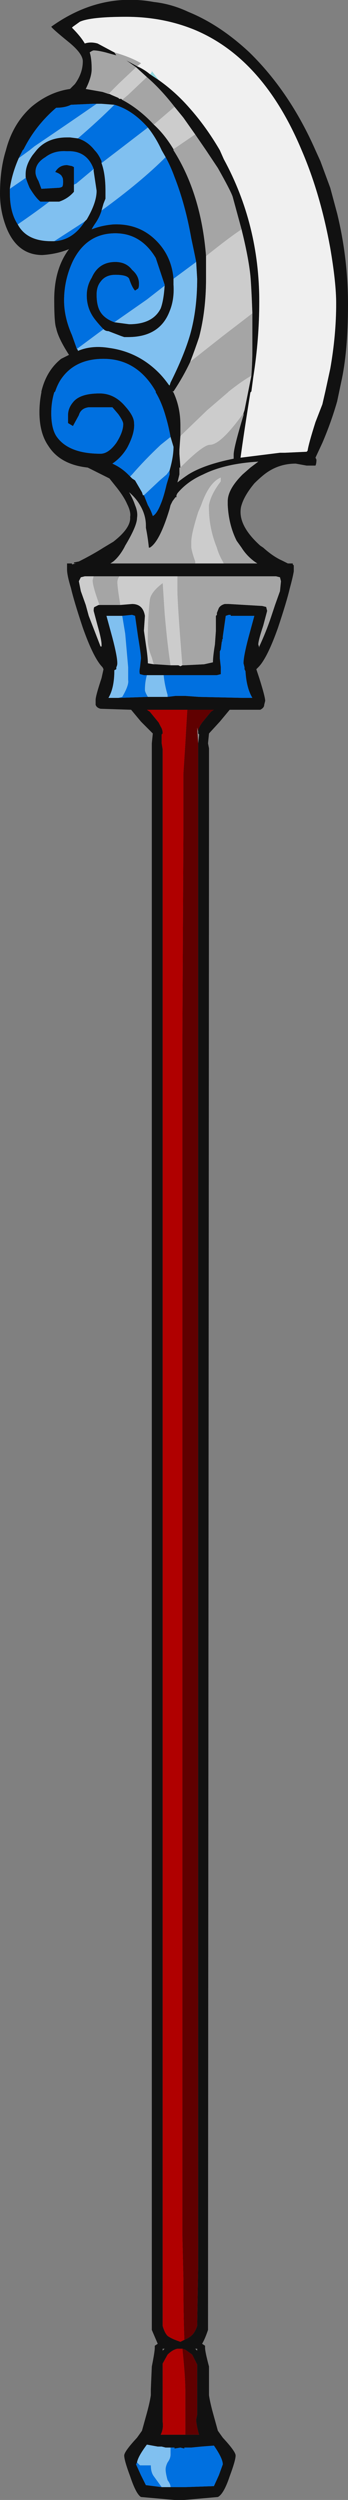 <?xml version="1.0" encoding="UTF-8" standalone="no"?>
<svg xmlns:ffdec="https://www.free-decompiler.com/flash" xmlns:xlink="http://www.w3.org/1999/xlink" ffdec:objectType="frame" height="885.15px" width="123.55px" xmlns="http://www.w3.org/2000/svg">
  <rect width="100%" height="100%" fill="#808080" stroke="none"/>
  <g transform="matrix(1.0, 0.0, 0.0, 1.0, 64.05, 452.9)">
    <use ffdec:characterId="165" height="126.45" transform="matrix(7.0, 0.0, 0.0, 7.0, -64.05, -452.9)" width="17.65" xlink:href="#shape0"/>
  </g>
  <defs>
    <g id="shape0" transform="matrix(1.0, 0.0, 0.0, 1.0, 9.15, 64.7)">
      <path d="M0.75 -57.9 L0.15 -58.75 -0.3 -59.3 Q-1.0 -60.2 -1.7 -60.8 L-2.25 -61.3 -2.75 -61.65 -2.2 -61.35 Q-1.85 -61.2 -1.55 -60.95 L-1.1 -60.65 Q-0.25 -60.05 0.45 -59.25 1.3 -58.3 2.0 -57.1 L2.2 -56.65 Q4.0 -53.35 4.0 -49.45 4.0 -47.55 3.7 -45.65 L3.6 -44.9 3.55 -44.85 Q3.25 -43.0 3.05 -41.55 L5.05 -41.8 5.3 -41.8 6.4 -41.85 6.45 -41.9 Q6.5 -42.25 6.85 -43.35 L7.2 -44.25 7.35 -44.9 7.6 -46.05 Q7.9 -47.75 7.9 -49.35 7.9 -50.4 7.6 -52.15 7.1 -54.9 6.15 -57.1 4.2 -61.75 0.7 -63.2 -0.9 -63.85 -2.75 -63.85 -4.55 -63.85 -5.1 -63.6 L-5.45 -63.35 -5.5 -63.3 Q-5.05 -62.85 -4.85 -62.5 -4.55 -62.6 -4.2 -62.5 L-3.45 -62.1 -3.35 -62.05 -3.25 -61.9 Q-3.45 -61.95 -3.8 -62.05 -4.2 -62.15 -4.4 -62.15 -4.45 -62.15 -4.6 -62.05 -4.5 -61.75 -4.5 -61.2 -4.5 -60.8 -4.8 -60.2 L-3.95 -60.05 -3.65 -59.95 -3.6 -59.95 -3.5 -59.9 -3.15 -59.75 -3.1 -59.7 -3.0 -59.7 -2.95 -59.65 Q-2.1 -59.2 -1.35 -58.4 -0.8 -57.9 -0.35 -57.15 L-0.35 -57.1 Q1.05 -54.9 1.3 -51.75 1.3 -51.2 1.3 -50.6 1.3 -49.0 0.95 -47.65 0.75 -47.05 0.5 -46.4 0.15 -45.65 -0.35 -44.9 L-0.4 -44.9 -0.35 -44.85 Q0.0 -44.1 0.0 -43.2 L0.0 -42.65 -0.05 -41.95 -0.05 -41.75 0.0 -41.05 -0.05 -41.05 -0.05 -40.7 -0.15 -40.3 Q0.1 -40.5 0.4 -40.7 1.2 -41.2 2.7 -41.5 L2.7 -41.7 Q2.7 -42.05 3.2 -43.7 L3.2 -43.8 3.25 -43.95 3.6 -45.7 Q3.65 -46.4 3.65 -47.05 L3.65 -48.85 Q3.6 -50.2 3.55 -50.75 3.45 -51.7 3.1 -53.1 L2.65 -54.75 Q2.55 -55.05 1.9 -56.2 L1.3 -57.1 0.75 -57.9 M-0.9 -23.35 L-1.45 -23.35 -1.45 -27.1 -1.4 -27.6 -2.0 -28.2 -2.5 -28.8 -4.05 -28.85 Q-4.25 -28.9 -4.3 -29.05 L-4.3 -29.3 Q-4.3 -29.5 -4.0 -30.4 L-3.9 -30.85 -3.95 -30.95 Q-4.4 -31.4 -4.95 -32.95 -5.4 -34.3 -5.55 -34.95 -5.75 -35.6 -5.75 -35.9 L-5.75 -36.2 -5.5 -36.2 -5.5 -36.15 -5.3 -36.2 -5.4 -36.2 -5.4 -36.25 -5.15 -36.3 Q-4.45 -36.65 -3.9 -37.0 L-3.4 -37.3 Q-2.5 -38.0 -2.55 -38.55 -2.5 -38.8 -2.7 -39.2 -2.85 -39.55 -3.2 -40.0 L-3.6 -40.5 -4.7 -41.05 Q-6.1 -41.2 -6.7 -42.15 -7.15 -42.8 -7.15 -43.85 -7.15 -44.35 -7.05 -44.85 L-7.05 -44.9 Q-6.8 -45.95 -6.05 -46.55 L-5.65 -46.75 Q-6.2 -47.6 -6.3 -48.1 -6.4 -48.35 -6.4 -49.55 -6.4 -51.1 -5.65 -52.1 -6.25 -51.85 -7.0 -51.8 -8.3 -51.8 -8.85 -53.25 -9.15 -54.05 -9.15 -54.9 -9.15 -56.15 -8.85 -57.1 -8.5 -58.45 -7.55 -59.3 -6.65 -60.05 -5.6 -60.2 L-5.35 -60.45 Q-4.95 -61.0 -4.95 -61.6 -4.95 -62.0 -5.7 -62.6 -6.5 -63.25 -6.55 -63.35 -4.1 -65.1 -1.35 -64.6 -0.45 -64.5 0.4 -64.1 2.0 -63.45 3.5 -62.05 5.55 -60.05 6.85 -57.1 L7.1 -56.55 7.6 -55.2 7.95 -53.9 Q8.5 -51.65 8.5 -49.3 8.5 -46.9 8.15 -45.35 L7.95 -44.4 Q7.65 -43.35 7.2 -42.3 L6.85 -41.55 6.9 -41.45 Q6.9 -41.25 6.85 -41.15 L6.4 -41.15 5.85 -41.25 Q4.95 -41.25 4.25 -40.7 4.0 -40.5 3.75 -40.25 3.25 -39.65 3.1 -39.15 3.05 -39.0 3.05 -38.8 3.05 -38.0 4.05 -37.1 L4.2 -37.0 Q4.7 -36.55 5.15 -36.35 L5.45 -36.2 5.7 -36.2 5.7 -36.15 5.75 -36.1 5.75 -35.8 Q5.7 -35.5 5.55 -34.95 5.4 -34.3 4.95 -32.95 4.4 -31.4 3.95 -30.95 L3.85 -30.85 4.0 -30.4 Q4.3 -29.45 4.3 -29.25 L4.25 -29.05 Q4.25 -28.9 4.05 -28.8 L2.5 -28.8 2.0 -28.2 1.45 -27.6 1.4 -27.1 1.45 -26.85 1.45 -23.35 0.9 -23.35 0.9 -27.0 0.9 -27.1 0.95 -27.55 0.9 -27.6 0.9 -27.7 Q0.9 -27.8 1.0 -28.0 L1.1 -28.15 1.55 -28.7 1.7 -28.8 0.85 -28.8 0.8 -28.8 0.35 -28.8 -1.7 -28.8 -1.55 -28.7 -1.1 -28.15 -1.0 -27.95 Q-0.9 -27.8 -0.9 -27.6 L-0.95 -27.55 -0.95 -27.1 -0.9 -26.8 -0.9 -23.35 -0.9 52.95 Q-0.8 53.3 -0.65 53.45 -0.45 53.6 0.0 53.75 L0.2 53.65 Q0.45 53.55 0.6 53.4 0.75 53.25 0.85 52.95 L0.9 50.05 0.9 -23.35 1.45 -23.35 1.4 53.15 Q1.25 53.6 1.1 53.85 L1.25 53.95 1.25 54.05 Q1.25 54.25 1.45 55.0 L1.45 56.45 Q1.5 56.8 1.65 57.35 L1.9 58.25 2.15 58.6 Q2.8 59.3 2.8 59.5 2.8 59.75 2.5 60.55 2.2 61.45 1.9 61.6 L0.2 61.75 -0.3 61.75 -2.0 61.6 Q-2.25 61.45 -2.55 60.55 -2.85 59.75 -2.85 59.5 -2.85 59.3 -2.2 58.6 L-1.95 58.25 -1.7 57.35 Q-1.55 56.8 -1.5 56.45 L-1.5 56.15 -1.45 55.0 Q-1.3 54.25 -1.3 54.05 L-1.3 53.95 -1.15 53.85 -1.45 53.15 -1.45 -23.35 -0.9 -23.35 M0.8 -51.45 Q0.7 -51.95 0.55 -52.65 0.25 -54.35 -0.3 -55.75 -0.5 -56.3 -0.75 -56.75 L-0.95 -57.1 Q-1.25 -57.75 -1.65 -58.25 -2.45 -59.15 -3.35 -59.4 L-4.0 -59.45 -4.25 -59.45 -4.45 -59.45 -5.55 -59.4 Q-5.85 -59.25 -6.3 -59.25 -7.35 -58.35 -7.95 -57.15 L-8.0 -57.1 -8.2 -56.7 Q-8.55 -55.9 -8.65 -55.15 L-8.65 -54.95 Q-8.65 -53.95 -8.25 -53.35 -7.8 -52.5 -6.55 -52.5 L-6.4 -52.5 Q-5.45 -52.55 -4.85 -53.5 L-4.75 -53.6 Q-4.25 -54.45 -4.25 -55.05 L-4.4 -56.05 -4.4 -56.15 Q-4.75 -57.1 -5.75 -57.05 -6.4 -57.1 -6.85 -56.75 -7.35 -56.45 -7.35 -56.0 -7.35 -55.8 -7.2 -55.55 L-7.05 -55.15 -6.2 -55.2 Q-6.1 -55.2 -6.0 -55.25 -5.95 -55.3 -5.95 -55.5 -5.95 -55.7 -6.0 -55.75 -6.05 -55.9 -6.35 -56.0 -6.15 -56.35 -5.75 -56.35 L-5.5 -56.3 -5.4 -56.25 -5.4 -55.35 -5.4 -55.0 Q-5.7 -54.65 -6.15 -54.5 L-6.65 -54.5 -7.1 -54.5 Q-7.35 -54.7 -7.65 -55.2 -7.8 -55.55 -7.85 -55.75 L-7.85 -55.9 Q-7.85 -56.35 -7.5 -56.85 L-7.3 -57.1 Q-6.75 -57.75 -5.75 -57.75 L-5.6 -57.75 -5.2 -57.7 Q-4.7 -57.55 -4.35 -57.1 -4.15 -56.9 -4.0 -56.55 L-4.0 -56.45 Q-3.8 -55.9 -3.8 -55.05 L-3.8 -54.9 Q-3.8 -54.75 -3.8 -54.65 L-3.9 -54.4 -4.0 -54.05 Q-4.1 -53.7 -4.35 -53.35 -4.45 -53.2 -4.5 -53.1 -4.0 -53.3 -3.4 -53.35 -2.15 -53.4 -1.3 -52.6 -0.45 -51.8 -0.35 -50.6 L-0.35 -50.3 Q-0.3 -49.55 -0.55 -48.95 -1.05 -47.65 -2.65 -47.65 L-2.85 -47.65 -3.0 -47.7 -3.65 -47.95 Q-3.8 -47.95 -3.9 -48.05 -4.1 -48.25 -4.3 -48.5 -4.75 -49.05 -4.75 -49.75 -4.75 -50.25 -4.5 -50.65 -4.15 -51.45 -3.3 -51.45 -2.75 -51.45 -2.45 -51.05 -2.1 -50.75 -2.1 -50.35 -2.1 -50.15 -2.15 -50.1 L-2.3 -50.0 Q-2.45 -50.15 -2.6 -50.6 -2.7 -50.8 -3.3 -50.8 -3.8 -50.8 -4.05 -50.45 -4.25 -50.2 -4.25 -49.8 -4.25 -49.3 -4.1 -49.0 -3.9 -48.6 -3.35 -48.4 L-2.6 -48.3 Q-1.4 -48.3 -1.0 -49.1 -0.85 -49.5 -0.8 -50.25 L-0.8 -50.3 -1.25 -51.65 Q-2.0 -52.9 -3.3 -52.9 -4.75 -52.9 -5.45 -51.5 -5.9 -50.55 -5.9 -49.5 -5.9 -48.65 -5.5 -47.75 L-5.25 -47.05 -5.2 -47.0 -5.2 -46.95 Q-4.5 -47.25 -3.6 -47.1 -2.15 -46.9 -1.1 -45.85 -0.85 -45.6 -0.6 -45.25 L-0.55 -45.2 -0.5 -45.35 Q0.2 -46.75 0.5 -47.8 0.85 -49.05 0.85 -50.6 L0.8 -51.45 M5.85 -36.2 L5.85 -36.2 M2.2 -36.2 L3.9 -36.2 3.75 -36.3 Q3.35 -36.6 3.1 -37.0 L2.85 -37.35 Q2.45 -38.15 2.4 -39.15 L2.4 -39.35 Q2.4 -39.95 3.15 -40.7 L3.55 -41.05 3.95 -41.35 Q2.25 -41.25 1.15 -40.7 0.35 -40.35 -0.15 -39.75 L-0.2 -39.65 -0.2 -39.55 -0.25 -39.55 -0.4 -39.35 Q-0.45 -39.25 -0.5 -39.15 L-0.55 -38.95 Q-1.05 -37.3 -1.55 -37.0 L-1.6 -37.0 Q-1.65 -37.5 -1.75 -38.0 -1.75 -38.05 -1.75 -38.1 -1.75 -38.65 -2.05 -39.15 -2.25 -39.5 -2.6 -39.8 -2.4 -39.45 -2.3 -39.15 -2.15 -38.8 -2.2 -38.5 -2.2 -38.1 -2.8 -37.1 L-2.85 -37.0 Q-3.1 -36.55 -3.4 -36.3 L-3.55 -36.2 0.75 -36.2 2.2 -36.2 M0.1 -31.05 L0.2 -31.05 1.2 -31.1 1.65 -31.2 Q1.65 -31.5 1.75 -32.1 L1.8 -32.8 1.8 -33.55 1.85 -33.6 1.85 -33.7 1.95 -33.95 Q2.05 -34.1 2.25 -34.15 L2.45 -34.15 4.15 -34.05 4.35 -34.0 4.4 -33.8 4.2 -33.05 Q3.95 -32.3 3.95 -32.1 L4.0 -31.95 4.0 -32.0 Q4.35 -32.75 4.6 -33.5 L4.8 -34.1 5.05 -34.8 5.1 -35.3 5.05 -35.5 4.85 -35.55 -0.15 -35.55 -3.1 -35.55 -4.4 -35.55 -4.85 -35.55 -5.05 -35.5 -5.15 -35.3 -5.05 -34.8 -4.8 -34.1 -4.65 -33.55 -4.05 -32.0 -4.0 -32.0 Q-4.0 -31.95 -4.0 -32.1 -4.0 -32.35 -4.2 -33.05 L-4.4 -33.8 Q-4.4 -34.0 -4.35 -34.0 L-4.15 -34.1 -4.1 -34.1 -3.05 -34.1 -2.45 -34.15 Q-1.9 -34.15 -1.8 -33.55 L-1.85 -32.8 -1.75 -32.1 Q-1.65 -31.45 -1.65 -31.15 L-1.35 -31.1 -1.25 -31.1 -0.5 -31.05 -0.1 -31.05 0.0 -31.0 0.1 -31.05 M-0.65 -29.45 L-0.25 -29.5 0.25 -29.5 0.95 -29.45 3.2 -29.4 3.65 -29.4 Q3.35 -29.9 3.3 -30.75 L3.25 -30.85 3.25 -30.95 3.2 -31.15 Q3.2 -31.5 3.45 -32.45 L3.75 -33.55 2.55 -33.55 2.55 -33.6 2.45 -33.6 2.3 -33.55 2.15 -32.5 2.15 -32.4 2.1 -32.3 2.15 -32.3 2.1 -32.25 2.05 -31.85 2.0 -31.75 2.0 -31.4 2.05 -30.95 2.05 -30.6 1.85 -30.55 -0.85 -30.55 -1.7 -30.55 -1.85 -30.55 -2.05 -30.6 Q-2.1 -30.7 -2.05 -30.95 L-2.0 -31.4 Q-2.0 -31.6 -2.15 -32.5 L-2.3 -33.55 -2.45 -33.6 -2.95 -33.55 -3.75 -33.55 -3.45 -32.45 Q-3.2 -31.5 -3.2 -31.15 -3.2 -31.05 -3.25 -30.95 L-3.25 -30.85 -3.35 -30.8 Q-3.35 -29.9 -3.65 -29.4 L-3.15 -29.4 -1.65 -29.45 -0.65 -29.45 M0.1 54.1 L-0.15 54.1 Q-0.4 54.15 -0.65 54.4 L-0.9 54.85 -0.9 57.8 Q-0.85 58.15 -1.0 58.45 L0.25 58.45 0.95 58.45 Q0.85 58.15 0.8 57.75 0.8 57.65 0.85 57.45 L0.85 54.9 0.6 54.4 0.25 54.15 0.1 54.1 M0.85 54.1 L0.75 54.1 0.85 54.2 0.85 54.1 M-0.5 61.1 L0.25 61.1 1.7 61.05 1.95 60.5 2.15 59.95 Q2.15 59.65 1.7 59.0 L1.05 59.05 0.55 59.1 0.2 59.1 0.2 59.15 0.0 59.1 -0.3 59.15 -0.3 59.1 -0.5 59.1 -0.75 59.1 -0.95 59.05 -1.15 59.05 -1.7 58.95 Q-2.15 59.55 -2.2 59.85 L-2.25 59.95 -2.0 60.5 -1.75 61.0 -0.95 61.1 -0.5 61.1 M-0.5 -42.6 Q-0.6 -43.15 -0.75 -43.65 -0.95 -44.35 -1.25 -44.85 L-1.25 -44.9 Q-2.2 -46.55 -3.9 -46.55 -5.4 -46.55 -6.1 -45.45 -6.25 -45.2 -6.35 -44.9 L-6.4 -44.85 Q-6.55 -44.35 -6.55 -43.8 -6.55 -43.05 -6.3 -42.65 -5.7 -41.75 -4.05 -41.75 -3.65 -41.75 -3.25 -42.3 -2.9 -42.85 -2.9 -43.25 -2.9 -43.4 -3.15 -43.75 L-3.45 -44.1 -4.65 -44.1 Q-5.05 -44.05 -5.15 -43.7 L-5.45 -43.15 -5.7 -43.3 -5.7 -43.7 Q-5.7 -44.05 -5.45 -44.35 -5.1 -44.8 -4.1 -44.8 -3.35 -44.8 -2.8 -44.15 -2.35 -43.65 -2.35 -43.3 -2.3 -42.8 -2.7 -42.05 -3.0 -41.55 -3.45 -41.25 -3.0 -41.05 -2.65 -40.7 L-2.55 -40.6 -2.45 -40.5 -2.3 -40.4 -1.95 -39.8 -1.9 -39.65 -1.85 -39.65 -1.65 -39.15 Q-1.5 -38.9 -1.4 -38.6 -1.2 -38.7 -1.0 -39.2 -0.85 -39.55 -0.7 -40.2 L-0.55 -40.7 -0.55 -40.9 Q-0.35 -41.6 -0.35 -42.1 L-0.5 -42.6 M-0.9 54.1 L-0.9 54.2 -0.8 54.1 -0.9 54.1" fill="#111111" fill-rule="evenodd" stroke="none"/>
      <path d="M-1.1 -60.65 L-1.55 -60.95 Q-1.45 -61.0 -1.45 -61.1 L-1.1 -60.65 M-0.5 -45.35 L-0.55 -45.2 -0.6 -45.25 -0.5 -45.35" fill="#93d9e0" fill-rule="evenodd" stroke="none"/>
      <path d="M-0.75 -56.75 Q-0.5 -56.3 -0.3 -55.75 0.25 -54.35 0.55 -52.65 0.7 -51.95 0.8 -51.45 L-0.35 -50.6 Q-0.45 -51.8 -1.3 -52.6 -2.15 -53.4 -3.4 -53.35 -4.0 -53.3 -4.5 -53.1 -4.45 -53.2 -4.35 -53.35 -4.1 -53.7 -4.0 -54.05 -2.0 -55.5 -0.75 -56.75 M-5.25 -47.05 L-5.5 -47.75 Q-5.9 -48.65 -5.9 -49.5 -5.9 -50.55 -5.45 -51.5 -4.75 -52.9 -3.3 -52.9 -2.0 -52.9 -1.25 -51.65 L-0.8 -50.3 -0.8 -50.25 -1.7 -49.55 -3.35 -48.4 Q-3.9 -48.6 -4.1 -49.0 -4.25 -49.3 -4.25 -49.8 -4.25 -50.2 -4.05 -50.45 -3.8 -50.8 -3.3 -50.8 -2.7 -50.8 -2.6 -50.6 -2.45 -50.15 -2.3 -50.0 L-2.15 -50.1 Q-2.1 -50.15 -2.1 -50.35 -2.1 -50.75 -2.45 -51.05 -2.75 -51.45 -3.3 -51.45 -4.15 -51.45 -4.5 -50.65 -4.75 -50.25 -4.75 -49.75 -4.75 -49.05 -4.3 -48.5 -4.1 -48.25 -3.9 -48.05 L-5.25 -47.05 M-4.0 -56.45 L-4.0 -56.55 Q-4.15 -56.9 -4.35 -57.1 -4.7 -57.55 -5.2 -57.7 -4.15 -58.6 -3.35 -59.4 -2.45 -59.15 -1.65 -58.25 L-3.15 -57.1 -4.0 -56.45 M-7.85 -55.75 Q-7.8 -55.55 -7.65 -55.2 -7.35 -54.7 -7.1 -54.5 L-6.65 -54.5 Q-7.3 -54.0 -8.25 -53.35 -8.65 -53.95 -8.65 -54.95 L-8.65 -55.15 -7.85 -55.7 -7.85 -55.75 M-5.4 -55.35 L-5.4 -56.25 -5.5 -56.3 -5.75 -56.35 Q-6.15 -56.35 -6.35 -56.0 -6.05 -55.9 -6.0 -55.75 -5.95 -55.7 -5.95 -55.5 -5.95 -55.3 -6.0 -55.25 -6.1 -55.2 -6.2 -55.2 L-7.05 -55.15 -7.2 -55.55 Q-7.35 -55.8 -7.35 -56.0 -7.35 -56.45 -6.85 -56.75 -6.4 -57.1 -5.75 -57.05 -4.75 -57.1 -4.4 -56.15 L-5.3 -55.4 Q-5.35 -55.4 -5.4 -55.35 M-4.85 -53.5 Q-5.45 -52.55 -6.4 -52.5 L-4.85 -53.5 M-8.2 -56.7 L-8.0 -57.1 -7.95 -57.15 Q-7.35 -58.35 -6.3 -59.25 -5.85 -59.25 -5.55 -59.4 L-4.45 -59.45 -4.25 -59.45 Q-5.55 -58.55 -7.4 -57.3 L-7.65 -57.1 -8.2 -56.7 M-0.85 -30.55 L1.85 -30.55 2.05 -30.6 2.05 -30.95 2.0 -31.4 2.0 -31.75 2.05 -31.85 2.1 -32.25 2.15 -32.3 2.1 -32.3 2.15 -32.4 2.15 -32.5 2.3 -33.55 2.45 -33.6 2.55 -33.6 2.55 -33.55 3.75 -33.55 3.45 -32.45 Q3.2 -31.5 3.2 -31.15 L3.25 -30.95 3.25 -30.85 3.3 -30.75 Q3.35 -29.9 3.65 -29.4 L3.2 -29.4 0.95 -29.45 0.25 -29.5 -0.25 -29.5 -0.65 -29.45 -0.65 -29.55 Q-0.8 -30.05 -0.85 -30.55 M-1.65 -29.45 L-3.15 -29.4 -2.95 -29.45 Q-2.6 -30.05 -2.65 -30.3 L-2.65 -30.95 -2.8 -32.65 -2.95 -33.55 -2.45 -33.6 -2.3 -33.55 -2.15 -32.5 Q-2.0 -31.6 -2.0 -31.4 L-2.05 -30.95 Q-2.1 -30.7 -2.05 -30.6 L-1.85 -30.55 -1.7 -30.55 Q-1.8 -30.2 -1.8 -29.8 -1.8 -29.7 -1.65 -29.45 M-0.5 59.1 L-0.3 59.1 -0.3 59.15 0.0 59.1 0.2 59.15 0.2 59.1 0.55 59.1 1.05 59.05 1.7 59.0 Q2.15 59.65 2.15 59.95 L1.95 60.5 1.7 61.05 0.25 61.1 -0.5 61.1 Q-0.5 60.95 -0.65 60.75 -0.75 60.4 -0.75 60.2 -0.75 60.05 -0.65 59.85 -0.5 59.65 -0.5 59.45 L-0.5 59.1 M-0.95 61.1 L-1.75 61.0 -2.0 60.5 -2.25 59.95 -2.2 59.85 -2.05 60.0 -1.5 60.0 Q-1.5 60.35 -1.35 60.55 L-0.95 61.1 M-2.55 -40.6 L-2.65 -40.7 Q-3.0 -41.05 -3.45 -41.25 -3.0 -41.55 -2.7 -42.05 -2.3 -42.8 -2.35 -43.3 -2.35 -43.65 -2.8 -44.15 -3.35 -44.8 -4.1 -44.8 -5.1 -44.8 -5.45 -44.35 -5.7 -44.05 -5.7 -43.7 L-5.7 -43.3 -5.45 -43.15 -5.15 -43.7 Q-5.05 -44.05 -4.65 -44.1 L-3.45 -44.1 -3.15 -43.75 Q-2.9 -43.4 -2.9 -43.25 -2.9 -42.85 -3.25 -42.3 -3.65 -41.75 -4.05 -41.75 -5.7 -41.75 -6.3 -42.65 -6.55 -43.05 -6.55 -43.8 -6.55 -44.35 -6.4 -44.85 L-6.35 -44.9 Q-6.25 -45.2 -6.1 -45.45 -5.4 -46.55 -3.9 -46.55 -2.2 -46.55 -1.25 -44.9 L-1.25 -44.85 Q-0.95 -44.35 -0.75 -43.65 -0.6 -43.15 -0.5 -42.6 L-1.0 -42.2 Q-1.8 -41.45 -2.45 -40.7 L-2.55 -40.6 M-0.55 -40.9 L-0.55 -40.7 -0.7 -40.2 Q-0.85 -39.55 -1.0 -39.2 -1.2 -38.7 -1.4 -38.6 -1.5 -38.9 -1.65 -39.15 L-1.85 -39.65 -1.05 -40.4 -0.7 -40.7 -0.55 -40.9" fill="#0070e0" fill-rule="evenodd" stroke="none"/>
      <path d="M0.8 -51.45 L0.85 -50.6 Q0.85 -49.05 0.5 -47.8 0.2 -46.75 -0.5 -45.35 L-0.6 -45.25 Q-0.85 -45.6 -1.1 -45.85 -2.15 -46.9 -3.6 -47.1 -4.5 -47.25 -5.2 -46.95 L-5.2 -47.0 -5.25 -47.05 -3.9 -48.05 Q-3.8 -47.95 -3.65 -47.95 L-3.0 -47.7 -2.85 -47.65 -2.65 -47.65 Q-1.05 -47.65 -0.55 -48.95 -0.3 -49.55 -0.35 -50.3 L-0.35 -50.6 0.8 -51.45 M-0.8 -50.25 Q-0.85 -49.5 -1.0 -49.1 -1.4 -48.3 -2.6 -48.3 L-3.35 -48.4 -1.7 -49.55 -0.8 -50.25 M-4.0 -54.05 L-3.9 -54.4 -3.8 -54.65 Q-3.8 -54.75 -3.8 -54.9 L-3.8 -55.05 Q-3.8 -55.9 -4.0 -56.45 L-3.15 -57.1 -1.65 -58.25 Q-1.25 -57.75 -0.95 -57.1 L-0.75 -56.75 Q-2.0 -55.5 -4.0 -54.05 M-5.2 -57.7 L-5.6 -57.75 -5.75 -57.75 Q-6.75 -57.75 -7.3 -57.1 L-7.5 -56.85 Q-7.85 -56.35 -7.85 -55.9 L-7.85 -55.75 -7.85 -55.7 -8.65 -55.15 Q-8.55 -55.9 -8.2 -56.7 L-7.65 -57.1 -7.4 -57.3 Q-5.55 -58.55 -4.25 -59.45 L-4.0 -59.45 -3.35 -59.4 Q-4.15 -58.6 -5.2 -57.7 M-6.65 -54.5 L-6.15 -54.5 Q-5.7 -54.65 -5.4 -55.0 L-5.4 -55.35 Q-5.35 -55.4 -5.3 -55.4 L-4.4 -56.15 -4.4 -56.05 -4.25 -55.05 Q-4.25 -54.45 -4.75 -53.6 L-4.85 -53.5 -6.4 -52.5 -6.55 -52.5 Q-7.8 -52.5 -8.25 -53.35 -7.3 -54.0 -6.65 -54.5 M-0.85 -30.55 Q-0.8 -30.05 -0.65 -29.55 L-0.65 -29.45 -1.65 -29.45 Q-1.8 -29.7 -1.8 -29.8 -1.8 -30.2 -1.7 -30.55 L-0.85 -30.55 M-3.15 -29.4 L-3.65 -29.4 Q-3.35 -29.9 -3.35 -30.8 L-3.25 -30.85 -3.25 -30.95 Q-3.2 -31.05 -3.2 -31.15 -3.2 -31.5 -3.45 -32.45 L-3.75 -33.55 -2.95 -33.55 -2.8 -32.65 -2.65 -30.95 -2.65 -30.3 Q-2.6 -30.05 -2.95 -29.45 L-3.15 -29.4 M-0.5 61.1 L-0.95 61.1 -1.35 60.55 Q-1.5 60.35 -1.5 60.0 L-2.05 60.0 -2.2 59.85 Q-2.15 59.55 -1.7 58.95 L-1.15 59.05 -0.95 59.05 -0.75 59.1 -0.5 59.1 -0.5 59.45 Q-0.5 59.65 -0.65 59.85 -0.75 60.05 -0.75 60.2 -0.75 60.4 -0.65 60.75 -0.5 60.95 -0.5 61.1 M-0.5 -42.6 L-0.35 -42.1 Q-0.35 -41.6 -0.55 -40.9 L-0.7 -40.7 -1.05 -40.4 -1.85 -39.65 -1.9 -39.65 -1.95 -39.8 -2.3 -40.4 -2.45 -40.5 -2.55 -40.6 -2.45 -40.7 Q-1.8 -41.45 -1.0 -42.2 L-0.5 -42.6" fill="#80c0f0" fill-rule="evenodd" stroke="none"/>
      <path d="M0.35 -28.8 L0.8 -28.8 0.85 -28.8 1.7 -28.8 1.55 -28.7 1.1 -28.15 1.0 -28.0 Q0.9 -27.8 0.9 -27.7 L0.85 -27.9 0.9 -27.1 0.9 -27.0 0.9 -23.35 0.15 -23.35 0.15 -25.55 0.25 -27.1 Q0.3 -28.0 0.35 -28.8 M0.2 53.65 Q0.15 52.35 0.15 50.5 L0.1 48.4 0.1 -12.3 0.15 -22.4 0.15 -23.35 0.9 -23.35 0.9 50.05 0.85 52.95 Q0.75 53.25 0.6 53.4 0.45 53.55 0.2 53.65 M0.25 58.45 Q0.25 57.35 0.25 56.25 0.25 55.5 0.1 54.1 L0.25 54.15 0.6 54.4 0.85 54.9 0.85 57.45 Q0.8 57.65 0.8 57.75 0.85 58.15 0.95 58.45 L0.25 58.45" fill="#600000" fill-rule="evenodd" stroke="none"/>
      <path d="M-0.9 -23.35 L-0.9 -26.8 -0.95 -27.1 -0.95 -27.55 -0.9 -27.6 Q-0.9 -27.8 -1.0 -27.95 L-1.1 -28.15 -1.55 -28.7 -1.7 -28.8 0.35 -28.8 Q0.3 -28.0 0.25 -27.1 L0.15 -25.55 0.15 -23.35 -0.9 -23.35 0.15 -23.35 0.15 -22.4 0.1 -12.3 0.1 48.4 0.15 50.5 Q0.15 52.35 0.2 53.65 L0.0 53.75 Q-0.45 53.6 -0.65 53.45 -0.8 53.3 -0.9 52.95 L-0.9 -23.35 M0.25 58.45 L-1.0 58.45 Q-0.85 58.15 -0.9 57.8 L-0.9 54.85 -0.65 54.4 Q-0.4 54.15 -0.15 54.1 L0.1 54.1 Q0.25 55.5 0.25 56.25 0.25 57.35 0.25 58.45" fill="#b00000" fill-rule="evenodd" stroke="none"/>
      <path d="M0.8 -28.8 L0.85 -28.8 0.8 -28.8 M0.9 -27.7 L0.9 -27.6 0.95 -27.55 0.9 -27.1 0.9 -27.0 0.9 -27.1 0.85 -27.9 0.9 -27.7" fill="#928e8e" fill-rule="evenodd" stroke="none"/>
      <path d="M-3.35 -62.05 L-3.45 -62.1 -4.2 -62.5 Q-4.55 -62.6 -4.85 -62.5 -5.05 -62.85 -5.5 -63.3 L-5.45 -63.35 -5.1 -63.6 Q-4.55 -63.85 -2.75 -63.85 -0.9 -63.85 0.7 -63.2 4.2 -61.75 6.15 -57.1 7.1 -54.9 7.6 -52.15 7.9 -50.4 7.9 -49.35 7.9 -47.75 7.6 -46.05 L7.35 -44.9 7.2 -44.25 6.85 -43.35 Q6.5 -42.25 6.45 -41.9 L6.4 -41.85 5.3 -41.8 5.05 -41.8 3.05 -41.55 Q3.25 -43.0 3.55 -44.85 L3.6 -44.9 3.7 -45.65 Q4.0 -47.55 4.0 -49.45 4.0 -53.35 2.2 -56.65 L2.0 -57.1 Q1.3 -58.3 0.45 -59.25 -0.25 -60.05 -1.1 -60.65 L-1.45 -61.1 Q-1.45 -61.0 -1.55 -60.95 -1.85 -61.2 -2.2 -61.35 L-2.0 -61.5 Q-2.5 -61.8 -3.35 -62.05" fill="#f0f0f0" fill-rule="evenodd" stroke="none"/>
      <path d="M-0.3 -59.3 L0.15 -58.75 0.75 -57.9 -0.35 -57.15 Q-0.8 -57.9 -1.35 -58.4 L-0.3 -59.3 M3.1 -53.1 Q3.45 -51.7 3.55 -50.75 3.6 -50.2 3.65 -48.85 3.0 -48.35 2.15 -47.7 L0.5 -46.4 Q0.75 -47.05 0.95 -47.65 1.3 -49.0 1.3 -50.6 1.3 -51.2 1.3 -51.75 2.55 -52.75 3.1 -53.1 M3.6 -45.7 L3.25 -43.95 3.2 -43.8 Q2.05 -42.2 1.5 -42.2 1.15 -42.2 0.0 -41.05 L-0.05 -41.75 -0.05 -41.95 0.0 -42.65 1.35 -43.95 2.4 -44.85 2.45 -44.9 Q3.15 -45.45 3.6 -45.7 M-2.95 -59.65 L-3.0 -59.7 -3.1 -59.7 -3.15 -59.75 -3.5 -59.9 -3.6 -59.95 -3.65 -59.95 -3.1 -60.5 -2.25 -61.3 -1.7 -60.8 -2.65 -59.9 -2.95 -59.65 M2.2 -36.2 L0.75 -36.2 0.75 -36.3 Q0.6 -36.7 0.55 -37.0 L0.55 -37.3 Q0.55 -37.7 0.9 -38.8 L1.05 -39.15 Q1.45 -40.3 2.05 -40.55 L2.05 -40.35 Q1.55 -39.7 1.45 -39.15 L1.45 -39.0 Q1.45 -38.0 1.85 -37.0 1.95 -36.65 2.15 -36.3 L2.2 -36.2 M-0.15 -35.55 L-0.15 -34.85 Q-0.15 -34.2 0.1 -31.05 L0.0 -31.0 -0.1 -31.05 -0.5 -31.05 Q-0.65 -31.95 -0.8 -33.65 L-0.9 -35.2 Q-1.5 -34.75 -1.55 -34.35 -1.65 -33.5 -1.65 -32.3 -1.65 -31.95 -1.45 -31.45 L-1.35 -31.1 -1.65 -31.15 Q-1.65 -31.45 -1.75 -32.1 L-1.85 -32.8 -1.8 -33.55 Q-1.9 -34.15 -2.45 -34.15 L-3.05 -34.1 Q-3.2 -35.0 -3.2 -35.25 -3.2 -35.4 -3.1 -35.55 L-0.15 -35.55 M-4.1 -34.1 L-4.15 -34.1 -4.35 -34.0 Q-4.4 -34.0 -4.4 -33.8 L-4.2 -33.05 Q-4.0 -32.35 -4.0 -32.1 -4.0 -31.95 -4.0 -32.0 L-4.05 -32.0 -4.65 -33.55 -4.8 -34.1 -5.05 -34.8 -5.15 -35.3 -5.05 -35.5 -4.85 -35.55 -4.4 -35.55 -4.45 -35.35 Q-4.45 -35.05 -4.1 -34.1" fill="#cccccc" fill-rule="evenodd" stroke="none"/>
      <path d="M0.75 -57.9 L1.3 -57.1 1.9 -56.2 Q2.55 -55.05 2.65 -54.75 L3.1 -53.1 Q2.55 -52.75 1.3 -51.75 1.05 -54.9 -0.35 -57.1 L-0.35 -57.15 0.75 -57.9 M3.65 -48.85 L3.65 -47.05 Q3.65 -46.4 3.6 -45.7 3.15 -45.45 2.45 -44.9 L2.4 -44.85 1.35 -43.95 0.0 -42.65 0.0 -43.2 Q0.0 -44.1 -0.35 -44.85 L-0.4 -44.9 -0.35 -44.9 Q0.15 -45.65 0.5 -46.4 L2.15 -47.7 Q3.0 -48.35 3.65 -48.85 M3.2 -43.8 L3.2 -43.7 Q2.7 -42.05 2.7 -41.7 L2.7 -41.5 Q1.2 -41.2 0.4 -40.7 0.1 -40.5 -0.15 -40.3 L-0.05 -40.7 -0.05 -41.05 0.0 -41.05 Q1.15 -42.2 1.5 -42.2 2.05 -42.2 3.2 -43.8 M-1.35 -58.4 Q-2.1 -59.2 -2.95 -59.65 L-2.65 -59.9 -1.7 -60.8 Q-1.0 -60.2 -0.3 -59.3 L-1.35 -58.4 M-3.65 -59.95 L-3.95 -60.05 -4.8 -60.2 Q-4.5 -60.8 -4.5 -61.2 -4.5 -61.75 -4.6 -62.05 -4.45 -62.15 -4.4 -62.15 -4.2 -62.15 -3.8 -62.05 -3.45 -61.95 -3.25 -61.9 L-3.35 -62.05 Q-2.5 -61.8 -2.0 -61.5 L-2.2 -61.35 -2.75 -61.65 -2.25 -61.3 -3.1 -60.5 -3.65 -59.95 M0.75 -36.2 L-3.55 -36.2 -3.4 -36.3 Q-3.1 -36.55 -2.85 -37.0 L-2.8 -37.1 Q-2.2 -38.1 -2.2 -38.5 -2.15 -38.8 -2.3 -39.15 -2.4 -39.45 -2.6 -39.8 -2.25 -39.5 -2.05 -39.15 -1.75 -38.65 -1.75 -38.1 -1.75 -38.05 -1.75 -38.0 -1.65 -37.5 -1.6 -37.0 L-1.55 -37.0 Q-1.05 -37.3 -0.55 -38.95 L-0.5 -39.15 Q-0.45 -39.25 -0.4 -39.35 L-0.25 -39.55 -0.2 -39.55 -0.2 -39.65 -0.15 -39.75 Q0.35 -40.35 1.15 -40.7 2.25 -41.25 3.95 -41.35 L3.55 -41.05 3.15 -40.7 Q2.4 -39.95 2.4 -39.35 L2.4 -39.15 Q2.45 -38.15 2.85 -37.35 L3.1 -37.0 Q3.35 -36.6 3.75 -36.3 L3.9 -36.2 2.2 -36.2 2.15 -36.3 Q1.95 -36.65 1.85 -37.0 1.45 -38.0 1.45 -39.0 L1.45 -39.15 Q1.55 -39.7 2.05 -40.35 L2.05 -40.55 Q1.45 -40.3 1.05 -39.15 L0.9 -38.8 Q0.55 -37.7 0.55 -37.3 L0.55 -37.0 Q0.6 -36.7 0.75 -36.3 L0.75 -36.2 M-0.15 -35.55 L4.85 -35.55 5.05 -35.5 5.1 -35.3 5.05 -34.8 4.8 -34.1 4.6 -33.5 Q4.35 -32.75 4.0 -32.0 L4.0 -31.95 3.95 -32.1 Q3.95 -32.3 4.2 -33.05 L4.4 -33.8 4.35 -34.0 4.15 -34.05 2.45 -34.15 2.25 -34.15 Q2.05 -34.1 1.95 -33.95 L1.85 -33.7 1.85 -33.6 1.8 -33.55 1.8 -32.8 1.75 -32.1 Q1.65 -31.5 1.65 -31.2 L1.2 -31.1 0.2 -31.05 0.1 -31.05 Q-0.15 -34.2 -0.15 -34.85 L-0.15 -35.55 M-0.5 -31.05 L-1.25 -31.1 -1.35 -31.1 -1.45 -31.45 Q-1.65 -31.95 -1.65 -32.3 -1.65 -33.5 -1.55 -34.35 -1.5 -34.75 -0.9 -35.2 L-0.8 -33.65 Q-0.65 -31.95 -0.5 -31.05 M-3.05 -34.1 L-4.1 -34.1 Q-4.45 -35.05 -4.45 -35.35 L-4.4 -35.55 -3.1 -35.55 Q-3.2 -35.4 -3.2 -35.25 -3.2 -35.0 -3.05 -34.1" fill="#a5a5a5" fill-rule="evenodd" stroke="none"/>
    </g>
  </defs>
</svg>
